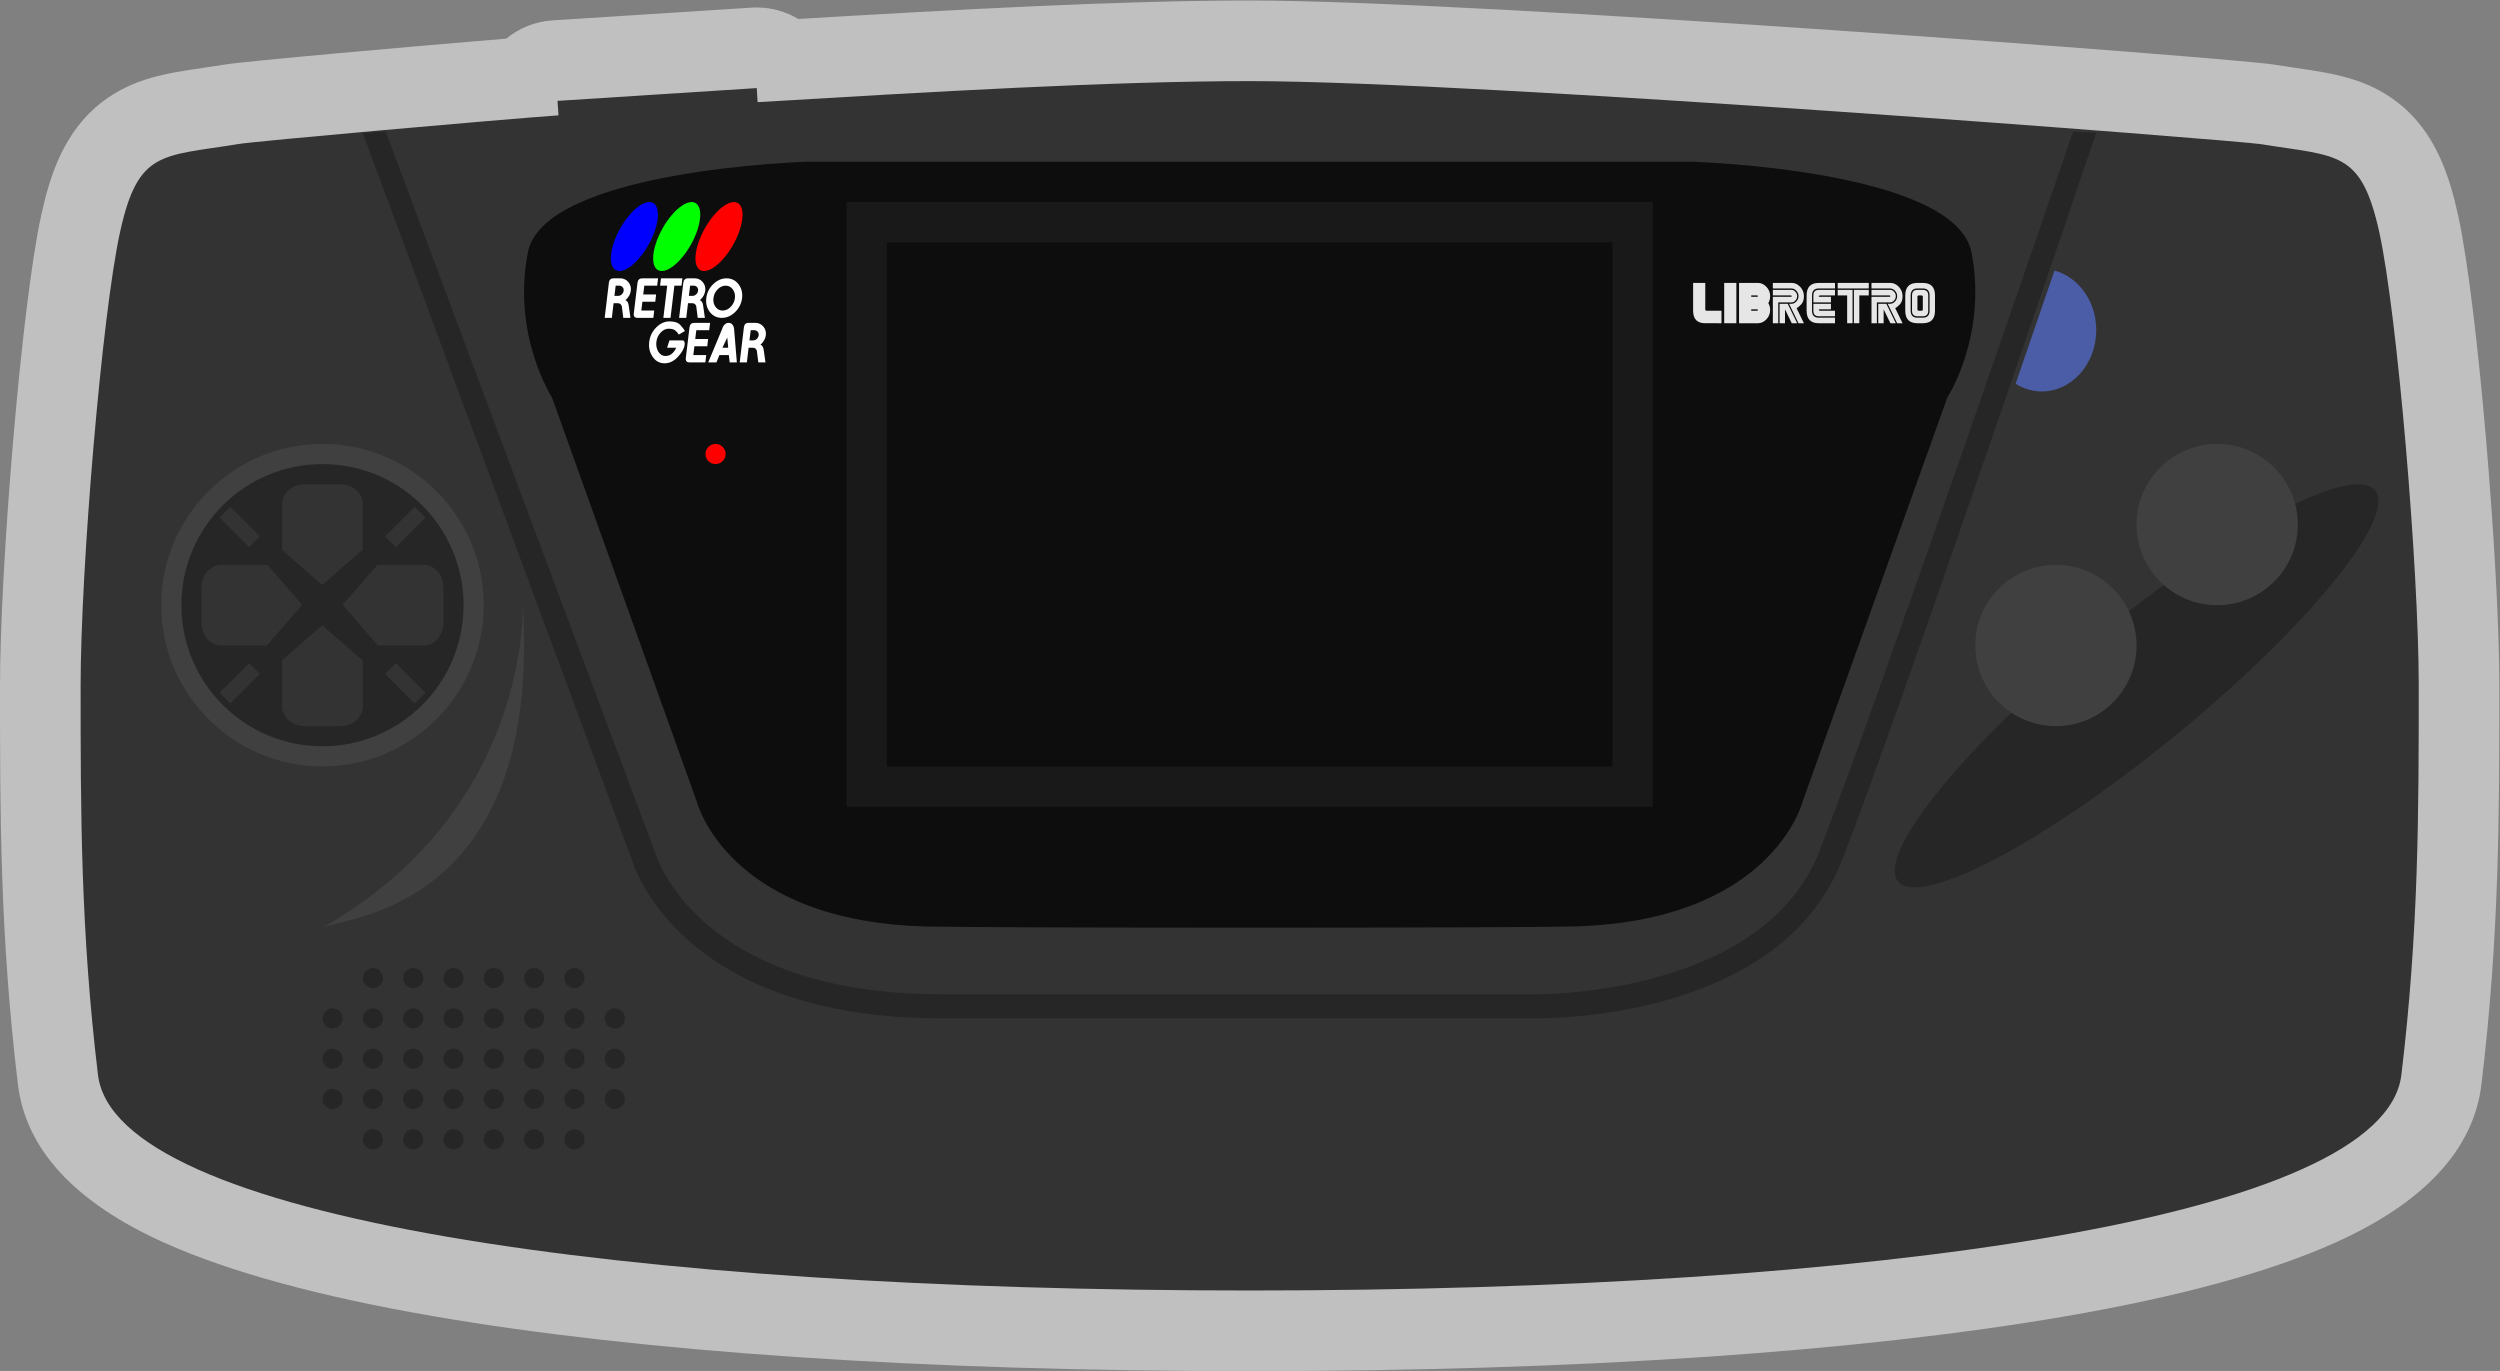 <?xml version="1.0" encoding="UTF-8" standalone="no"?>
<svg
   xmlns:dc="http://purl.org/dc/elements/1.1/"
   xmlns:cc="http://creativecommons.org/ns#"
   xmlns:rdf="http://www.w3.org/1999/02/22-rdf-syntax-ns#"
   xmlns:svg="http://www.w3.org/2000/svg"
   xmlns="http://www.w3.org/2000/svg"
   viewBox="0 0 330.667 181.333"
   height="181.333"
   width="330.667"
   xml:space="preserve"
   id="svg2"
   version="1.1"><rect x="0" y="0" width="330.667" height="181.333" fill="#808080" stroke="none"/><defs
     id="defs6"><clipPath
       id="clipPath18"
       clipPathUnits="userSpaceOnUse"><path
         id="path16"
         d="M 0,256 H 256 V 0 H 0 Z" /></clipPath><clipPath
       id="clipPath26"
       clipPathUnits="userSpaceOnUse"><path
         id="path24"
         d="M 4,196 H 252 V 60 H 4 Z" /></clipPath></defs><g
     transform="matrix(1.333,0,0,-1.333,-5.333,261.333)"
     id="g10"><g
       id="g12"><g
         clip-path="url(#clipPath18)"
         id="g14"><g
           id="g20"><g
             id="g22" /><g
             id="g34"><g
               style="opacity:0.5"
               id="g32"
               clip-path="url(#clipPath26)"><g
                 id="g30"
                 transform="translate(128,196)"><path
                   id="path28"
                   style="fill:#ffffff;fill-opacity:1;fill-rule:nonzero;stroke:none"
                   d="m 0,0 c -12.933,0 -29.525,-0.924 -44.795,-1.833 -1.238,0.744 -2.661,1.141 -4.117,1.141 -0.17,0 -0.341,-0.005 -0.512,-0.016 l -19.768,-1.268 c -1.687,-0.109 -3.284,-0.747 -4.572,-1.808 -8.872,-0.735 -25.881,-2.234 -27.895,-2.568 -0.799,-0.13 -1.548,-0.24 -2.24,-0.342 -3.533,-0.519 -6.87,-1.009 -9.936,-3.353 -3.818,-2.918 -5.212,-7.319 -6.071,-11.239 C -121.883,-30.295 -124,-56.411 -124,-68 c 0,-12.751 0,-24.795 1.782,-39.57 0.779,-6.44 5.675,-11.723 14.552,-15.706 6.419,-2.88 15.374,-5.325 26.613,-7.267 20.665,-3.57 48.692,-5.457 81.053,-5.457 32.361,0 60.387,1.887 81.051,5.457 11.24,1.942 20.194,4.387 26.613,7.267 8.876,3.982 13.773,9.265 14.554,15.7 C 124,-92.795 124,-80.751 124,-68 c 0,11.568 -2.119,37.676 -4.097,46.704 -0.866,3.929 -2.263,8.329 -6.083,11.245 -3.068,2.341 -6.408,2.831 -9.944,3.35 -0.693,0.102 -1.444,0.211 -2.258,0.344 C 97.967,-5.746 22.687,0 0,0" /></g></g></g></g><g
           transform="translate(240.088,172.992)"
           id="g36"><path
             id="path38"
             style="fill:#333333;fill-opacity:1;fill-rule:nonzero;stroke:none"
             d="m 0,0 c -1.8,8.172 -4.12,7.508 -11.76,8.756 -2.128,0.356 -77.416,6.252 -100.328,6.252 -13.648,0 -31.736,-1.064 -48.824,-2.088 l -0.088,1.396 -19.768,-1.268 0.096,-1.436 c -5.928,-0.424 -29.98,-2.552 -31.768,-2.848 -7.624,-1.248 -9.948,-0.584 -11.74,-8.756 -1.792,-8.168 -3.908,-33.4 -3.908,-45 0,-12.54 0.004,-24.348 1.724,-38.612 1.728,-14.276 52.408,-21.388 114.276,-21.388 61.868,0 112.544,7.112 114.276,21.388 1.72,14.264 1.724,26.072 1.724,38.612 C 3.912,-33.392 1.788,-8.16 0,0" /></g><g
           transform="translate(199.624,170.993)"
           id="g40"><path
             id="path42"
             style="fill:#0d0d0d;fill-opacity:1;fill-rule:nonzero;stroke:none"
             d="m 0,0 c -1.594,8.24 -27.702,9.007 -27.702,9.007 h -87.843 c 0,0 -26.108,-0.767 -27.702,-9.007 -1.594,-8.24 2.391,-14.373 2.391,-14.373 l 14.35,-40.052 c 0,0 2.989,-12.073 23.118,-12.457 7.803,-0.148 55.726,-0.148 63.529,0 20.129,0.384 23.118,12.457 23.118,12.457 l 14.349,40.052 c 0,0 3.986,6.133 2.392,14.373" /></g><g
           transform="translate(168,176)"
           id="g44"><path
             id="path46"
             style="fill:#191919;fill-opacity:1;fill-rule:nonzero;stroke:none"
             d="M 0,0 H -5.414 -74.586 -80 V -5.307 -54.693 -60 H -74.586 -5.414 0 v 5.307 49.386 z" /></g><path
           id="path48"
           style="fill:#0d0d0d;fill-opacity:1;fill-rule:nonzero;stroke:none"
           d="M 164,120 H 92 v 52 h 72 z" /><g
           transform="translate(76,151)"
           id="g50"><path
             id="path52"
             style="fill:#ff0000;fill-opacity:1;fill-rule:nonzero;stroke:none"
             d="m 0,0 c 0,-0.552 -0.448,-1 -1,-1 -0.552,0 -1,0.448 -1,1 0,0.552 0.448,1 1,1 0.552,0 1,-0.448 1,-1" /></g><g
           transform="translate(239.492,147.576)"
           id="g54"><path
             id="path56"
             style="fill:#262626;fill-opacity:1;fill-rule:nonzero;stroke:none"
             d="m 0,0 c 2.701,-2.251 -5.627,-12.84 -18.602,-23.651 -12.974,-10.812 -25.68,-17.752 -28.381,-15.502 -2.701,2.251 5.627,12.84 18.601,23.652 C -15.408,-4.69 -2.701,2.251 0,0" /></g><g
           transform="translate(216,132)"
           id="g58"><path
             id="path60"
             style="fill:#404040;fill-opacity:1;fill-rule:nonzero;stroke:none"
             d="m 0,0 c 0,-4.418 -3.582,-8 -8,-8 -4.418,0 -8,3.582 -8,8 0,4.418 3.582,8 8,8 4.418,0 8,-3.582 8,-8" /></g><g
           transform="translate(232,144)"
           id="g62"><path
             id="path64"
             style="fill:#404040;fill-opacity:1;fill-rule:nonzero;stroke:none"
             d="m 0,0 c 0,-4.418 -3.582,-8 -8,-8 -4.418,0 -8,3.582 -8,8 0,4.418 3.582,8 8,8 4.418,0 8,-3.582 8,-8" /></g><g
           transform="translate(207.857,169.205)"
           id="g66"><path
             id="path68"
             style="fill:#4b5da7;fill-opacity:1;fill-rule:nonzero;stroke:none"
             d="m 0,0 -3.857,-11.235 c 0.77,-0.472 1.64,-0.765 2.579,-0.765 2.994,0 5.421,2.728 5.421,6.094 C 4.143,-3.037 2.375,-0.648 0,0" /></g><g
           transform="translate(156.436,95)"
           id="g70"><path
             id="path72"
             style="fill:#262626;fill-opacity:1;fill-rule:nonzero;stroke:none"
             d="m 0,0 c -0.208,0 -0.345,0.002 -0.404,0.002 h -58.6 c -26.003,0 -30.598,15.212 -30.779,15.859 l -26.653,71.98 2.271,0.159 26.681,-71.406 c 0.196,-0.661 4.413,-14.2 28.48,-14.2 H -0.378 C -0.118,2.363 22.45,2.092 28.109,16.613 34.075,31.915 53.078,87.435 53.269,88 l 2.295,-0.127 C 55.371,87.306 36.351,31.105 30.366,15.753 24.459,0.6 3.305,0 0,0" /></g><g
           transform="translate(42,99)"
           id="g74"><path
             id="path76"
             style="fill:#262626;fill-opacity:1;fill-rule:nonzero;stroke:none"
             d="m 0,0 c 0,-0.552 -0.448,-1 -1,-1 -0.552,0 -1,0.448 -1,1 0,0.552 0.448,1 1,1 0.552,0 1,-0.448 1,-1" /></g><g
           transform="translate(46,99)"
           id="g78"><path
             id="path80"
             style="fill:#262626;fill-opacity:1;fill-rule:nonzero;stroke:none"
             d="m 0,0 c 0,-0.552 -0.448,-1 -1,-1 -0.552,0 -1,0.448 -1,1 0,0.552 0.448,1 1,1 0.552,0 1,-0.448 1,-1" /></g><g
           transform="translate(50,99)"
           id="g82"><path
             id="path84"
             style="fill:#262626;fill-opacity:1;fill-rule:nonzero;stroke:none"
             d="m 0,0 c 0,-0.552 -0.448,-1 -1,-1 -0.552,0 -1,0.448 -1,1 0,0.552 0.448,1 1,1 0.552,0 1,-0.448 1,-1" /></g><g
           transform="translate(54,99)"
           id="g86"><path
             id="path88"
             style="fill:#262626;fill-opacity:1;fill-rule:nonzero;stroke:none"
             d="m 0,0 c 0,-0.552 -0.448,-1 -1,-1 -0.552,0 -1,0.448 -1,1 0,0.552 0.448,1 1,1 0.552,0 1,-0.448 1,-1" /></g><g
           transform="translate(58,99)"
           id="g90"><path
             id="path92"
             style="fill:#262626;fill-opacity:1;fill-rule:nonzero;stroke:none"
             d="m 0,0 c 0,-0.552 -0.448,-1 -1,-1 -0.552,0 -1,0.448 -1,1 0,0.552 0.448,1 1,1 0.552,0 1,-0.448 1,-1" /></g><g
           transform="translate(62,99)"
           id="g94"><path
             id="path96"
             style="fill:#262626;fill-opacity:1;fill-rule:nonzero;stroke:none"
             d="m 0,0 c 0,-0.552 -0.448,-1 -1,-1 -0.552,0 -1,0.448 -1,1 0,0.552 0.448,1 1,1 0.552,0 1,-0.448 1,-1" /></g><g
           transform="translate(42,95)"
           id="g98"><path
             id="path100"
             style="fill:#262626;fill-opacity:1;fill-rule:nonzero;stroke:none"
             d="m 0,0 c 0,-0.552 -0.448,-1 -1,-1 -0.552,0 -1,0.448 -1,1 0,0.552 0.448,1 1,1 0.552,0 1,-0.448 1,-1" /></g><g
           transform="translate(46,95)"
           id="g102"><path
             id="path104"
             style="fill:#262626;fill-opacity:1;fill-rule:nonzero;stroke:none"
             d="m 0,0 c 0,-0.552 -0.448,-1 -1,-1 -0.552,0 -1,0.448 -1,1 0,0.552 0.448,1 1,1 0.552,0 1,-0.448 1,-1" /></g><g
           transform="translate(50,95)"
           id="g106"><path
             id="path108"
             style="fill:#262626;fill-opacity:1;fill-rule:nonzero;stroke:none"
             d="m 0,0 c 0,-0.552 -0.448,-1 -1,-1 -0.552,0 -1,0.448 -1,1 0,0.552 0.448,1 1,1 0.552,0 1,-0.448 1,-1" /></g><g
           transform="translate(54,95)"
           id="g110"><path
             id="path112"
             style="fill:#262626;fill-opacity:1;fill-rule:nonzero;stroke:none"
             d="m 0,0 c 0,-0.552 -0.448,-1 -1,-1 -0.552,0 -1,0.448 -1,1 0,0.552 0.448,1 1,1 0.552,0 1,-0.448 1,-1" /></g><g
           transform="translate(58,95)"
           id="g114"><path
             id="path116"
             style="fill:#262626;fill-opacity:1;fill-rule:nonzero;stroke:none"
             d="m 0,0 c 0,-0.552 -0.448,-1 -1,-1 -0.552,0 -1,0.448 -1,1 0,0.552 0.448,1 1,1 0.552,0 1,-0.448 1,-1" /></g><g
           transform="translate(62,95)"
           id="g118"><path
             id="path120"
             style="fill:#262626;fill-opacity:1;fill-rule:nonzero;stroke:none"
             d="m 0,0 c 0,-0.552 -0.448,-1 -1,-1 -0.552,0 -1,0.448 -1,1 0,0.552 0.448,1 1,1 0.552,0 1,-0.448 1,-1" /></g><g
           transform="translate(42,91)"
           id="g122"><path
             id="path124"
             style="fill:#262626;fill-opacity:1;fill-rule:nonzero;stroke:none"
             d="m 0,0 c 0,-0.552 -0.448,-1 -1,-1 -0.552,0 -1,0.448 -1,1 0,0.552 0.448,1 1,1 0.552,0 1,-0.448 1,-1" /></g><g
           transform="translate(46,91)"
           id="g126"><path
             id="path128"
             style="fill:#262626;fill-opacity:1;fill-rule:nonzero;stroke:none"
             d="m 0,0 c 0,-0.552 -0.448,-1 -1,-1 -0.552,0 -1,0.448 -1,1 0,0.552 0.448,1 1,1 0.552,0 1,-0.448 1,-1" /></g><g
           transform="translate(50,91)"
           id="g130"><path
             id="path132"
             style="fill:#262626;fill-opacity:1;fill-rule:nonzero;stroke:none"
             d="m 0,0 c 0,-0.552 -0.448,-1 -1,-1 -0.552,0 -1,0.448 -1,1 0,0.552 0.448,1 1,1 0.552,0 1,-0.448 1,-1" /></g><g
           transform="translate(54,91)"
           id="g134"><path
             id="path136"
             style="fill:#262626;fill-opacity:1;fill-rule:nonzero;stroke:none"
             d="m 0,0 c 0,-0.552 -0.448,-1 -1,-1 -0.552,0 -1,0.448 -1,1 0,0.552 0.448,1 1,1 0.552,0 1,-0.448 1,-1" /></g><g
           transform="translate(58,91)"
           id="g138"><path
             id="path140"
             style="fill:#262626;fill-opacity:1;fill-rule:nonzero;stroke:none"
             d="m 0,0 c 0,-0.552 -0.448,-1 -1,-1 -0.552,0 -1,0.448 -1,1 0,0.552 0.448,1 1,1 0.552,0 1,-0.448 1,-1" /></g><g
           transform="translate(62,91)"
           id="g142"><path
             id="path144"
             style="fill:#262626;fill-opacity:1;fill-rule:nonzero;stroke:none"
             d="m 0,0 c 0,-0.552 -0.448,-1 -1,-1 -0.552,0 -1,0.448 -1,1 0,0.552 0.448,1 1,1 0.552,0 1,-0.448 1,-1" /></g><g
           transform="translate(42,87)"
           id="g146"><path
             id="path148"
             style="fill:#262626;fill-opacity:1;fill-rule:nonzero;stroke:none"
             d="m 0,0 c 0,-0.552 -0.448,-1 -1,-1 -0.552,0 -1,0.448 -1,1 0,0.552 0.448,1 1,1 0.552,0 1,-0.448 1,-1" /></g><g
           transform="translate(38,95)"
           id="g150"><path
             id="path152"
             style="fill:#262626;fill-opacity:1;fill-rule:nonzero;stroke:none"
             d="m 0,0 c 0,-0.552 -0.448,-1 -1,-1 -0.552,0 -1,0.448 -1,1 0,0.552 0.448,1 1,1 0.552,0 1,-0.448 1,-1" /></g><g
           transform="translate(38,91)"
           id="g154"><path
             id="path156"
             style="fill:#262626;fill-opacity:1;fill-rule:nonzero;stroke:none"
             d="m 0,0 c 0,-0.552 -0.448,-1 -1,-1 -0.552,0 -1,0.448 -1,1 0,0.552 0.448,1 1,1 0.552,0 1,-0.448 1,-1" /></g><g
           transform="translate(38,87)"
           id="g158"><path
             id="path160"
             style="fill:#262626;fill-opacity:1;fill-rule:nonzero;stroke:none"
             d="m 0,0 c 0,-0.552 -0.448,-1 -1,-1 -0.552,0 -1,0.448 -1,1 0,0.552 0.448,1 1,1 0.552,0 1,-0.448 1,-1" /></g><g
           transform="translate(46,87)"
           id="g162"><path
             id="path164"
             style="fill:#262626;fill-opacity:1;fill-rule:nonzero;stroke:none"
             d="m 0,0 c 0,-0.552 -0.448,-1 -1,-1 -0.552,0 -1,0.448 -1,1 0,0.552 0.448,1 1,1 0.552,0 1,-0.448 1,-1" /></g><g
           transform="translate(50,87)"
           id="g166"><path
             id="path168"
             style="fill:#262626;fill-opacity:1;fill-rule:nonzero;stroke:none"
             d="m 0,0 c 0,-0.552 -0.448,-1 -1,-1 -0.552,0 -1,0.448 -1,1 0,0.552 0.448,1 1,1 0.552,0 1,-0.448 1,-1" /></g><g
           transform="translate(54,87)"
           id="g170"><path
             id="path172"
             style="fill:#262626;fill-opacity:1;fill-rule:nonzero;stroke:none"
             d="m 0,0 c 0,-0.552 -0.448,-1 -1,-1 -0.552,0 -1,0.448 -1,1 0,0.552 0.448,1 1,1 0.552,0 1,-0.448 1,-1" /></g><g
           transform="translate(58,87)"
           id="g174"><path
             id="path176"
             style="fill:#262626;fill-opacity:1;fill-rule:nonzero;stroke:none"
             d="m 0,0 c 0,-0.552 -0.448,-1 -1,-1 -0.552,0 -1,0.448 -1,1 0,0.552 0.448,1 1,1 0.552,0 1,-0.448 1,-1" /></g><g
           transform="translate(62,87)"
           id="g178"><path
             id="path180"
             style="fill:#262626;fill-opacity:1;fill-rule:nonzero;stroke:none"
             d="m 0,0 c 0,-0.552 -0.448,-1 -1,-1 -0.552,0 -1,0.448 -1,1 0,0.552 0.448,1 1,1 0.552,0 1,-0.448 1,-1" /></g><g
           transform="translate(66,95)"
           id="g182"><path
             id="path184"
             style="fill:#262626;fill-opacity:1;fill-rule:nonzero;stroke:none"
             d="m 0,0 c 0,-0.552 -0.448,-1 -1,-1 -0.552,0 -1,0.448 -1,1 0,0.552 0.448,1 1,1 0.552,0 1,-0.448 1,-1" /></g><g
           transform="translate(66,91)"
           id="g186"><path
             id="path188"
             style="fill:#262626;fill-opacity:1;fill-rule:nonzero;stroke:none"
             d="m 0,0 c 0,-0.552 -0.448,-1 -1,-1 -0.552,0 -1,0.448 -1,1 0,0.552 0.448,1 1,1 0.552,0 1,-0.448 1,-1" /></g><g
           transform="translate(66,87)"
           id="g190"><path
             id="path192"
             style="fill:#262626;fill-opacity:1;fill-rule:nonzero;stroke:none"
             d="m 0,0 c 0,-0.552 -0.448,-1 -1,-1 -0.552,0 -1,0.448 -1,1 0,0.552 0.448,1 1,1 0.552,0 1,-0.448 1,-1" /></g><g
           transform="translate(42,83)"
           id="g194"><path
             id="path196"
             style="fill:#262626;fill-opacity:1;fill-rule:nonzero;stroke:none"
             d="m 0,0 c 0,-0.552 -0.448,-1 -1,-1 -0.552,0 -1,0.448 -1,1 0,0.552 0.448,1 1,1 0.552,0 1,-0.448 1,-1" /></g><g
           transform="translate(46,83)"
           id="g198"><path
             id="path200"
             style="fill:#262626;fill-opacity:1;fill-rule:nonzero;stroke:none"
             d="m 0,0 c 0,-0.552 -0.448,-1 -1,-1 -0.552,0 -1,0.448 -1,1 0,0.552 0.448,1 1,1 0.552,0 1,-0.448 1,-1" /></g><g
           transform="translate(50,83)"
           id="g202"><path
             id="path204"
             style="fill:#262626;fill-opacity:1;fill-rule:nonzero;stroke:none"
             d="m 0,0 c 0,-0.552 -0.448,-1 -1,-1 -0.552,0 -1,0.448 -1,1 0,0.552 0.448,1 1,1 0.552,0 1,-0.448 1,-1" /></g><g
           transform="translate(54,83)"
           id="g206"><path
             id="path208"
             style="fill:#262626;fill-opacity:1;fill-rule:nonzero;stroke:none"
             d="m 0,0 c 0,-0.552 -0.448,-1 -1,-1 -0.552,0 -1,0.448 -1,1 0,0.552 0.448,1 1,1 0.552,0 1,-0.448 1,-1" /></g><g
           transform="translate(58,83)"
           id="g210"><path
             id="path212"
             style="fill:#262626;fill-opacity:1;fill-rule:nonzero;stroke:none"
             d="m 0,0 c 0,-0.552 -0.448,-1 -1,-1 -0.552,0 -1,0.448 -1,1 0,0.552 0.448,1 1,1 0.552,0 1,-0.448 1,-1" /></g><g
           transform="translate(62,83)"
           id="g214"><path
             id="path216"
             style="fill:#262626;fill-opacity:1;fill-rule:nonzero;stroke:none"
             d="m 0,0 c 0,-0.552 -0.448,-1 -1,-1 -0.552,0 -1,0.448 -1,1 0,0.552 0.448,1 1,1 0.552,0 1,-0.448 1,-1" /></g><g
           transform="translate(36,152)"
           id="g218"><path
             id="path220"
             style="fill:#404040;fill-opacity:1;fill-rule:nonzero;stroke:none"
             d="m 0,0 c -8.822,0 -16,-7.178 -16,-16 0,-8.822 7.178,-16 16,-16 8.822,0 16,7.178 16,16 C 16,-7.178 8.822,0 0,0" /></g><g
           transform="translate(50,136)"
           id="g222"><path
             id="path224"
             style="fill:#262626;fill-opacity:1;fill-rule:nonzero;stroke:none"
             d="m 0,0 c 0,-7.732 -6.268,-14 -14,-14 -7.732,0 -14,6.268 -14,14 0,7.732 6.268,14 14,14 C -6.268,14 0,7.732 0,0" /></g><g
           transform="translate(35.969,138)"
           id="g226"><path
             id="path228"
             style="fill:#333333;fill-opacity:1;fill-rule:nonzero;stroke:none"
             d="M 0,0 4.031,3.527 V 8.034 C 4.031,9.12 3.025,10 1.784,10 H -1.722 C -2.963,10 -3.969,9.12 -3.969,8.034 V 3.473 Z" /></g><g
           transform="translate(34,136.032)"
           id="g230"><path
             id="path232"
             style="fill:#333333;fill-opacity:1;fill-rule:nonzero;stroke:none"
             d="M 0,0 -3.471,3.968 H -8.034 C -9.12,3.968 -10,2.962 -10,1.721 v -3.506 c 0,-1.241 0.88,-2.247 1.966,-2.247 h 4.507 z" /></g><g
           transform="translate(46.045,140)"
           id="g234"><path
             id="path236"
             style="fill:#333333;fill-opacity:1;fill-rule:nonzero;stroke:none"
             d="M 0,0 H -4.592 L -8.045,-3.968 -4.537,-8 H 0 c 1.08,0 1.955,1.006 1.955,2.247 v 3.506 C 1.955,-1.006 1.08,0 0,0" /></g><g
           transform="translate(35.969,134)"
           id="g238"><path
             id="path240"
             style="fill:#333333;fill-opacity:1;fill-rule:nonzero;stroke:none"
             d="m 0,0 -3.969,-3.453 v -4.592 c 0,-1.08 1.006,-1.955 2.247,-1.955 h 3.506 c 1.241,0 2.247,0.875 2.247,1.955 v 4.538 z" /></g><g
           transform="translate(26.853,145.759)"
           id="g242"><path
             id="path244"
             style="fill:#333333;fill-opacity:1;fill-rule:nonzero;stroke:none"
             d="M 0,0 2.935,-2.935 1.869,-4 -1.065,-1.065 Z" /></g><g
           transform="translate(45.147,126.241)"
           id="g246"><path
             id="path248"
             style="fill:#333333;fill-opacity:1;fill-rule:nonzero;stroke:none"
             d="M 0,0 -2.935,2.935 -1.869,4 1.065,1.065 Z" /></g><g
           transform="translate(42.213,142.825)"
           id="g250"><path
             id="path252"
             style="fill:#333333;fill-opacity:1;fill-rule:nonzero;stroke:none"
             d="M 0,0 2.935,2.935 4,1.869 1.065,-1.065 Z" /></g><g
           transform="translate(29.787,129.175)"
           id="g254"><path
             id="path256"
             style="fill:#333333;fill-opacity:1;fill-rule:nonzero;stroke:none"
             d="M 0,0 -2.935,-2.935 -4,-1.869 -1.065,1.065 Z" /></g><g
           transform="translate(182.324,163.976)"
           id="g258"><path
             id="path260"
             style="fill:#e6e6e6;fill-opacity:1;fill-rule:nonzero;stroke:none"
             d="M 0,0 H -0.536 L -1.207,1.379 V 0 h -0.536 v 1.931 h 0.804 z M 0,2.69 C 0,2.518 -0.059,2.372 -0.177,2.251 -0.294,2.13 -0.414,2.069 -0.536,2.069 H -1.877 V 0 h -0.536 v 2.621 h 1.743 c 0.089,0 0.134,0.023 0.134,0.069 0,0.046 -0.045,0.069 -0.134,0.069 H -2.413 V 3.31 h 1.877 c 0.122,0 0.242,-0.061 0.359,-0.184 C -0.059,3.004 0,2.858 0,2.69 m 0.67,0 C 0.67,2.328 0.58,2.054 0.4,1.869 0.22,1.684 0.067,1.559 -0.058,1.494 L 0.67,0 H 0.134 l -0.938,1.931 h 0.268 c 0.158,0 0.309,0.074 0.453,0.223 0.145,0.149 0.217,0.327 0.217,0.536 0,0.205 -0.072,0.383 -0.217,0.533 -0.144,0.15 -0.295,0.225 -0.453,0.225 H -2.413 V 4 h 1.877 C -0.229,4 0.048,3.871 0.297,3.614 0.546,3.356 0.67,3.048 0.67,2.69" /></g><g
           transform="translate(183.262,166.735)"
           id="g262"><path
             id="path264"
             style="fill:#e6e6e6;fill-opacity:1;fill-rule:nonzero;stroke:none"
             d="M 0,0 C 0,0.828 0.402,1.241 1.207,1.241 H 2.816 V 0.69 H 1.207 C 0.76,0.69 0.536,0.46 0.536,0 v -1.517 c 0,-0.46 0.224,-0.69 0.671,-0.69 H 2.816 V -2.759 H 1.207 C 0.402,-2.759 0,-2.345 0,-1.517 Z" /></g><g
           transform="translate(183.933,166.045)"
           id="g266"><path
             id="path268"
             style="fill:#e6e6e6;fill-opacity:1;fill-rule:nonzero;stroke:none"
             d="M 0,0 V 0.69 C 0,1.057 0.179,1.241 0.536,1.241 H 2.145 V 0.69 H 0.67 C 0.581,0.69 0.536,0.644 0.536,0.552 H 1.743 V 0 Z" /></g><g
           transform="translate(183.933,165.907)"
           id="g270"><path
             id="path272"
             style="fill:#e6e6e6;fill-opacity:1;fill-rule:nonzero;stroke:none"
             d="M 0,0 H 1.743 V -0.552 H 0.536 c 0,-0.092 0.045,-0.138 0.134,-0.138 H 2.145 V -1.241 H 0.536 C 0.179,-1.241 0,-1.057 0,-0.69 Z" /></g><g
           transform="translate(187.955,167.287)"
           id="g274"><path
             id="path276"
             style="fill:#e6e6e6;fill-opacity:1;fill-rule:nonzero;stroke:none"
             d="M 0,0 H 1.475 V -0.552 H 0.536 V -3.31 H 0 Z M -0.134,0 V -3.31 H -0.67 v 2.758 H -1.609 V 0 Z M 1.475,0.138 H -1.609 V 0.69 h 3.084 z" /></g><g
           transform="translate(192.112,163.976)"
           id="g278"><path
             id="path280"
             style="fill:#e6e6e6;fill-opacity:1;fill-rule:nonzero;stroke:none"
             d="M 0,0 H -0.536 L -1.207,1.379 V 0 h -0.536 v 1.931 h 0.804 z M 0,2.69 C 0,2.518 -0.059,2.372 -0.177,2.251 -0.294,2.13 -0.414,2.069 -0.536,2.069 H -1.877 V 0 h -0.536 v 2.621 h 1.743 c 0.089,0 0.134,0.023 0.134,0.069 0,0.046 -0.045,0.069 -0.134,0.069 H -2.413 V 3.31 h 1.877 c 0.122,0 0.242,-0.061 0.359,-0.184 C -0.059,3.004 0,2.858 0,2.69 m 0.67,0 C 0.67,2.328 0.58,2.054 0.4,1.869 0.22,1.684 0.067,1.559 -0.058,1.494 L 0.67,0 H 0.134 l -0.938,1.931 h 0.268 c 0.158,0 0.309,0.074 0.453,0.223 0.145,0.149 0.217,0.327 0.217,0.536 0,0.205 -0.072,0.383 -0.217,0.533 -0.144,0.15 -0.295,0.225 -0.453,0.225 H -2.413 V 4 h 1.877 C -0.229,4 0.048,3.871 0.297,3.614 0.546,3.356 0.67,3.048 0.67,2.69" /></g><g
           transform="translate(194.793,166.597)"
           id="g282"><path
             id="path284"
             style="fill:#e6e6e6;fill-opacity:1;fill-rule:nonzero;stroke:none"
             d="M 0,0 C 0,0.092 -0.045,0.138 -0.134,0.138 H -0.402 C -0.492,0.138 -0.536,0.092 -0.536,0 v -1.241 c 0,-0.092 0.044,-0.138 0.134,-0.138 h 0.268 C -0.045,-1.379 0,-1.333 0,-1.241 Z M 0.536,0.138 V -1.379 C 0.536,-1.747 0.358,-1.931 0,-1.931 h -0.536 c -0.358,0 -0.537,0.184 -0.537,0.552 v 1.517 c 0,0.368 0.179,0.552 0.537,0.552 H 0 c 0.358,0 0.536,-0.184 0.536,-0.552 m 0.134,0 c 0,0.46 -0.223,0.69 -0.67,0.69 h -0.536 c -0.447,0 -0.671,-0.23 -0.671,-0.69 v -1.517 c 0,-0.46 0.224,-0.69 0.671,-0.69 H 0 c 0.447,0 0.67,0.23 0.67,0.69 z m 0.537,0 V -1.379 C 1.207,-2.207 0.804,-2.621 0,-2.621 h -0.536 c -0.805,0 -1.207,0.414 -1.207,1.242 v 1.517 c 0,0.828 0.402,1.241 1.207,1.241 H 0 c 0.804,0 1.207,-0.413 1.207,-1.241" /></g><g
           transform="translate(172.585,164.904)"
           id="g286"><path
             id="path288"
             style="fill:#e6e6e6;fill-opacity:1;fill-rule:nonzero;stroke:none"
             d="M 0,0 C -0.004,0.012 -0.007,0.025 -0.011,0.038 H 0 Z m 0.755,0.314 c -0.089,0 -0.134,0.046 -0.134,0.138 v 2.62 H -0.585 V 0.314 c 0,-0.828 0.402,-1.242 1.206,-1.242 H 2.23 v 1.242 z" /></g><path
           id="path290"
           style="fill:#e6e6e6;fill-opacity:1;fill-rule:nonzero;stroke:none"
           d="m 175.084,163.976 h 1.207 v 4 h -1.207 z" /><g
           transform="translate(178.302,166.597)"
           id="g292"><path
             id="path294"
             style="fill:#e6e6e6;fill-opacity:1;fill-rule:nonzero;stroke:none"
             d="M 0,0 H -0.536 V 0.138 H 0 C 0.089,0.138 0.134,0.115 0.134,0.069 0.134,0.023 0.089,0 0,0 m 0,-1.379 h -0.536 v 0.138 H 0 c 0.089,0 0.134,-0.023 0.134,-0.069 C 0.134,-1.356 0.089,-1.379 0,-1.379 M 1.341,0.069 C 1.341,0.428 1.216,0.736 0.968,0.993 0.719,1.251 0.441,1.379 0.134,1.379 h -1.877 v -4 h 1.877 c 0.307,0 0.585,0.129 0.834,0.387 0.248,0.257 0.373,0.565 0.373,0.924 0,0.26 -0.061,0.489 -0.183,0.685 0.122,0.196 0.183,0.427 0.183,0.694" /></g><g
           transform="translate(65.092,167.706)"
           id="g296"><path
             id="path298"
             style="fill:#ffffff;fill-opacity:1;fill-rule:nonzero;stroke:none"
             d="m 0,0 -0.124,-1.017 h 0.355 c 0.136,0 0.259,0.049 0.368,0.147 0.11,0.099 0.173,0.219 0.191,0.361 C 0.808,-0.369 0.774,-0.25 0.688,-0.15 0.602,-0.05 0.482,0 0.328,0 Z m -1.092,-3.197 0.417,3.488 c 0.036,0.29 0.196,0.436 0.48,0.436 H 0.444 C 0.772,0.727 1.041,0.605 1.249,0.361 1.458,0.117 1.542,-0.173 1.5,-0.509 1.459,-0.848 1.28,-1.163 0.963,-1.453 1.152,-1.502 1.265,-1.695 1.3,-2.034 l 0.165,-1.163 h -0.71 l -0.147,1.163 c -0.071,0.193 -0.201,0.29 -0.391,0.29 h -0.426 l -0.173,-1.453 z" /></g><g
           transform="translate(69.299,168.432)"
           id="g300"><path
             id="path302"
             style="fill:#ffffff;fill-opacity:1;fill-rule:nonzero;stroke:none"
             d="m 0,0 -0.089,-0.727 h -1.278 l -0.107,-0.872 h 1.279 L -0.28,-2.325 h -1.278 l -0.106,-0.872 h 1.278 L -0.47,-3.924 h -1.563 c -0.284,0 -0.41,0.146 -0.377,0.436 l 0.368,3.052 C -2.006,-0.145 -1.846,0 -1.562,0 Z" /></g><g
           transform="translate(69.495,167.706)"
           id="g304"><path
             id="path306"
             style="fill:#ffffff;fill-opacity:1;fill-rule:nonzero;stroke:none"
             d="m 0,0 0.089,0.727 h 2.13 L 2.13,0 H 1.42 L 1.039,-3.197 H 0.328 L 0.71,0 Z" /></g><g
           transform="translate(72.477,167.706)"
           id="g308"><path
             id="path310"
             style="fill:#ffffff;fill-opacity:1;fill-rule:nonzero;stroke:none"
             d="m 0,0 -0.124,-1.017 h 0.355 c 0.136,0 0.259,0.049 0.368,0.147 0.11,0.099 0.173,0.219 0.191,0.361 C 0.808,-0.369 0.774,-0.25 0.688,-0.15 0.602,-0.05 0.482,0 0.328,0 Z m -1.092,-3.197 0.417,3.488 c 0.036,0.29 0.196,0.436 0.48,0.436 H 0.444 C 0.772,0.727 1.041,0.605 1.249,0.361 1.458,0.117 1.542,-0.173 1.5,-0.509 1.459,-0.848 1.28,-1.163 0.963,-1.453 1.152,-1.502 1.265,-1.695 1.3,-2.034 l 0.165,-1.163 h -0.71 l -0.147,1.163 c -0.071,0.193 -0.201,0.29 -0.391,0.29 h -0.426 l -0.173,-1.453 z" /></g><g
           transform="translate(74.793,166.47)"
           id="g312"><path
             id="path314"
             style="fill:#ffffff;fill-opacity:1;fill-rule:nonzero;stroke:none"
             d="m 0,0 c -0.041,-0.339 0.027,-0.63 0.206,-0.872 0.179,-0.242 0.415,-0.363 0.708,-0.363 0.29,0 0.555,0.121 0.795,0.363 C 1.948,-0.63 2.089,-0.339 2.13,0 2.169,0.336 2.098,0.626 1.917,0.87 1.737,1.113 1.502,1.235 1.212,1.235 0.919,1.235 0.653,1.113 0.415,0.87 0.177,0.626 0.038,0.336 0,0 m -0.71,0 c 0.062,0.536 0.291,0.997 0.686,1.383 C 0.371,1.769 0.812,1.962 1.3,1.962 1.786,1.962 2.179,1.769 2.481,1.383 2.783,0.997 2.903,0.536 2.841,0 2.775,-0.539 2.545,-1.001 2.15,-1.385 1.755,-1.77 1.315,-1.962 0.83,-1.962 c -0.488,0 -0.883,0.192 -1.185,0.577 -0.302,0.384 -0.42,0.846 -0.355,1.385" /></g><g
           transform="translate(68.419,162.125)"
           id="g316"><path
             id="path318"
             style="fill:#ffffff;fill-opacity:1;fill-rule:nonzero;stroke:none"
             d="m 0,0 c 0.068,0.557 0.3,1.035 0.695,1.435 0.395,0.4 0.836,0.599 1.324,0.599 0.486,0 0.838,-0.115 1.057,-0.345 C 3.295,1.459 3.449,1.253 3.537,1.072 L 2.929,0.727 C 2.841,0.884 2.724,1.02 2.581,1.135 2.437,1.25 2.221,1.308 1.931,1.308 1.638,1.308 1.371,1.179 1.132,0.922 0.892,0.665 0.752,0.357 0.71,0 0.666,-0.36 0.731,-0.683 0.905,-0.97 1.08,-1.256 1.314,-1.399 1.607,-1.399 c 0.29,0 0.528,0.097 0.714,0.291 0.187,0.194 0.302,0.369 0.346,0.527 H 1.775 L 2.006,0.145 H 3.284 C 3.474,0.145 3.551,0 3.515,-0.291 3.471,-0.657 3.249,-1.054 2.849,-1.483 2.45,-1.911 2.008,-2.125 1.522,-2.125 1.034,-2.125 0.641,-1.911 0.344,-1.483 0.047,-1.054 -0.068,-0.56 0,0" /></g><g
           transform="translate(74.46,164.014)"
           id="g320"><path
             id="path322"
             style="fill:#ffffff;fill-opacity:1;fill-rule:nonzero;stroke:none"
             d="m 0,0 -0.089,-0.727 h -1.278 l -0.107,-0.872 h 1.279 L -0.28,-2.325 h -1.278 l -0.106,-0.872 h 1.278 L -0.47,-3.924 h -1.563 c -0.284,0 -0.41,0.146 -0.377,0.436 l 0.368,3.052 C -2.006,-0.145 -1.846,0 -1.562,0 Z" /></g><g
           transform="translate(76.164,162.561)"
           id="g324"><path
             id="path326"
             style="fill:#ffffff;fill-opacity:1;fill-rule:nonzero;stroke:none"
             d="m 0,0 -0.479,-1.017 h 0.572 z m -1.891,-2.47 1.394,3.342 c 0.041,0.157 0.119,0.294 0.233,0.409 0.114,0.115 0.249,0.172 0.406,0.172 0.154,0 0.277,-0.057 0.368,-0.172 C 0.602,1.166 0.657,1.029 0.675,0.872 L 0.95,-2.47 H 0.24 L 0.155,-1.744 H -0.781 L -1.074,-2.47 Z" /></g><g
           transform="translate(78.49,163.288)"
           id="g328"><path
             id="path330"
             style="fill:#ffffff;fill-opacity:1;fill-rule:nonzero;stroke:none"
             d="m 0,0 -0.124,-1.017 h 0.355 c 0.136,0 0.259,0.049 0.368,0.147 0.11,0.099 0.173,0.219 0.191,0.361 C 0.808,-0.369 0.774,-0.25 0.688,-0.15 0.602,-0.05 0.482,0 0.328,0 Z m -1.092,-3.197 0.417,3.488 c 0.036,0.29 0.196,0.436 0.48,0.436 H 0.444 C 0.772,0.727 1.041,0.605 1.249,0.361 1.458,0.117 1.542,-0.173 1.5,-0.509 1.459,-0.848 1.28,-1.163 0.963,-1.453 1.152,-1.502 1.265,-1.695 1.3,-2.034 l 0.165,-1.163 h -0.71 l -0.147,1.163 c -0.071,0.193 -0.201,0.29 -0.391,0.29 h -0.426 l -0.173,-1.453 z" /></g><g
           transform="translate(68.345,171.753)"
           id="g332"><path
             id="path334"
             style="fill:#0000ff;fill-opacity:1;fill-rule:nonzero;stroke:none"
             d="M 0,0 C 1.035,1.834 1.248,3.689 0.477,4.145 -0.294,4.6 -1.758,3.483 -2.792,1.65 -3.827,-0.184 -4.041,-2.04 -3.27,-2.495 -2.499,-2.951 -1.035,-1.834 0,0" /></g><g
           transform="translate(72.543,171.753)"
           id="g336"><path
             id="path338"
             style="fill:#00ff00;fill-opacity:1;fill-rule:nonzero;stroke:none"
             d="M 0,0 C 1.035,1.834 1.248,3.689 0.477,4.145 -0.294,4.6 -1.758,3.483 -2.792,1.65 -3.827,-0.184 -4.041,-2.04 -3.27,-2.495 -2.499,-2.951 -1.035,-1.834 0,0" /></g><g
           transform="translate(76.741,171.753)"
           id="g340"><path
             id="path342"
             style="fill:#ff0000;fill-opacity:1;fill-rule:nonzero;stroke:none"
             d="M 0,0 C 1.035,1.834 1.248,3.689 0.477,4.145 -0.294,4.6 -1.758,3.483 -2.792,1.65 -3.827,-0.184 -4.041,-2.04 -3.27,-2.495 -2.498,-2.951 -1.035,-1.834 0,0" /></g><g
           transform="translate(55.866,136)"
           id="g344"><path
             id="path346"
             style="fill:#404040;fill-opacity:1;fill-rule:nonzero;stroke:none"
             d="M 0,0 C 0,0 0.839,-20.217 -19.866,-31.998 -18.17,-30.983 1.959,-30.533 0,0" /></g></g></g></g></svg>